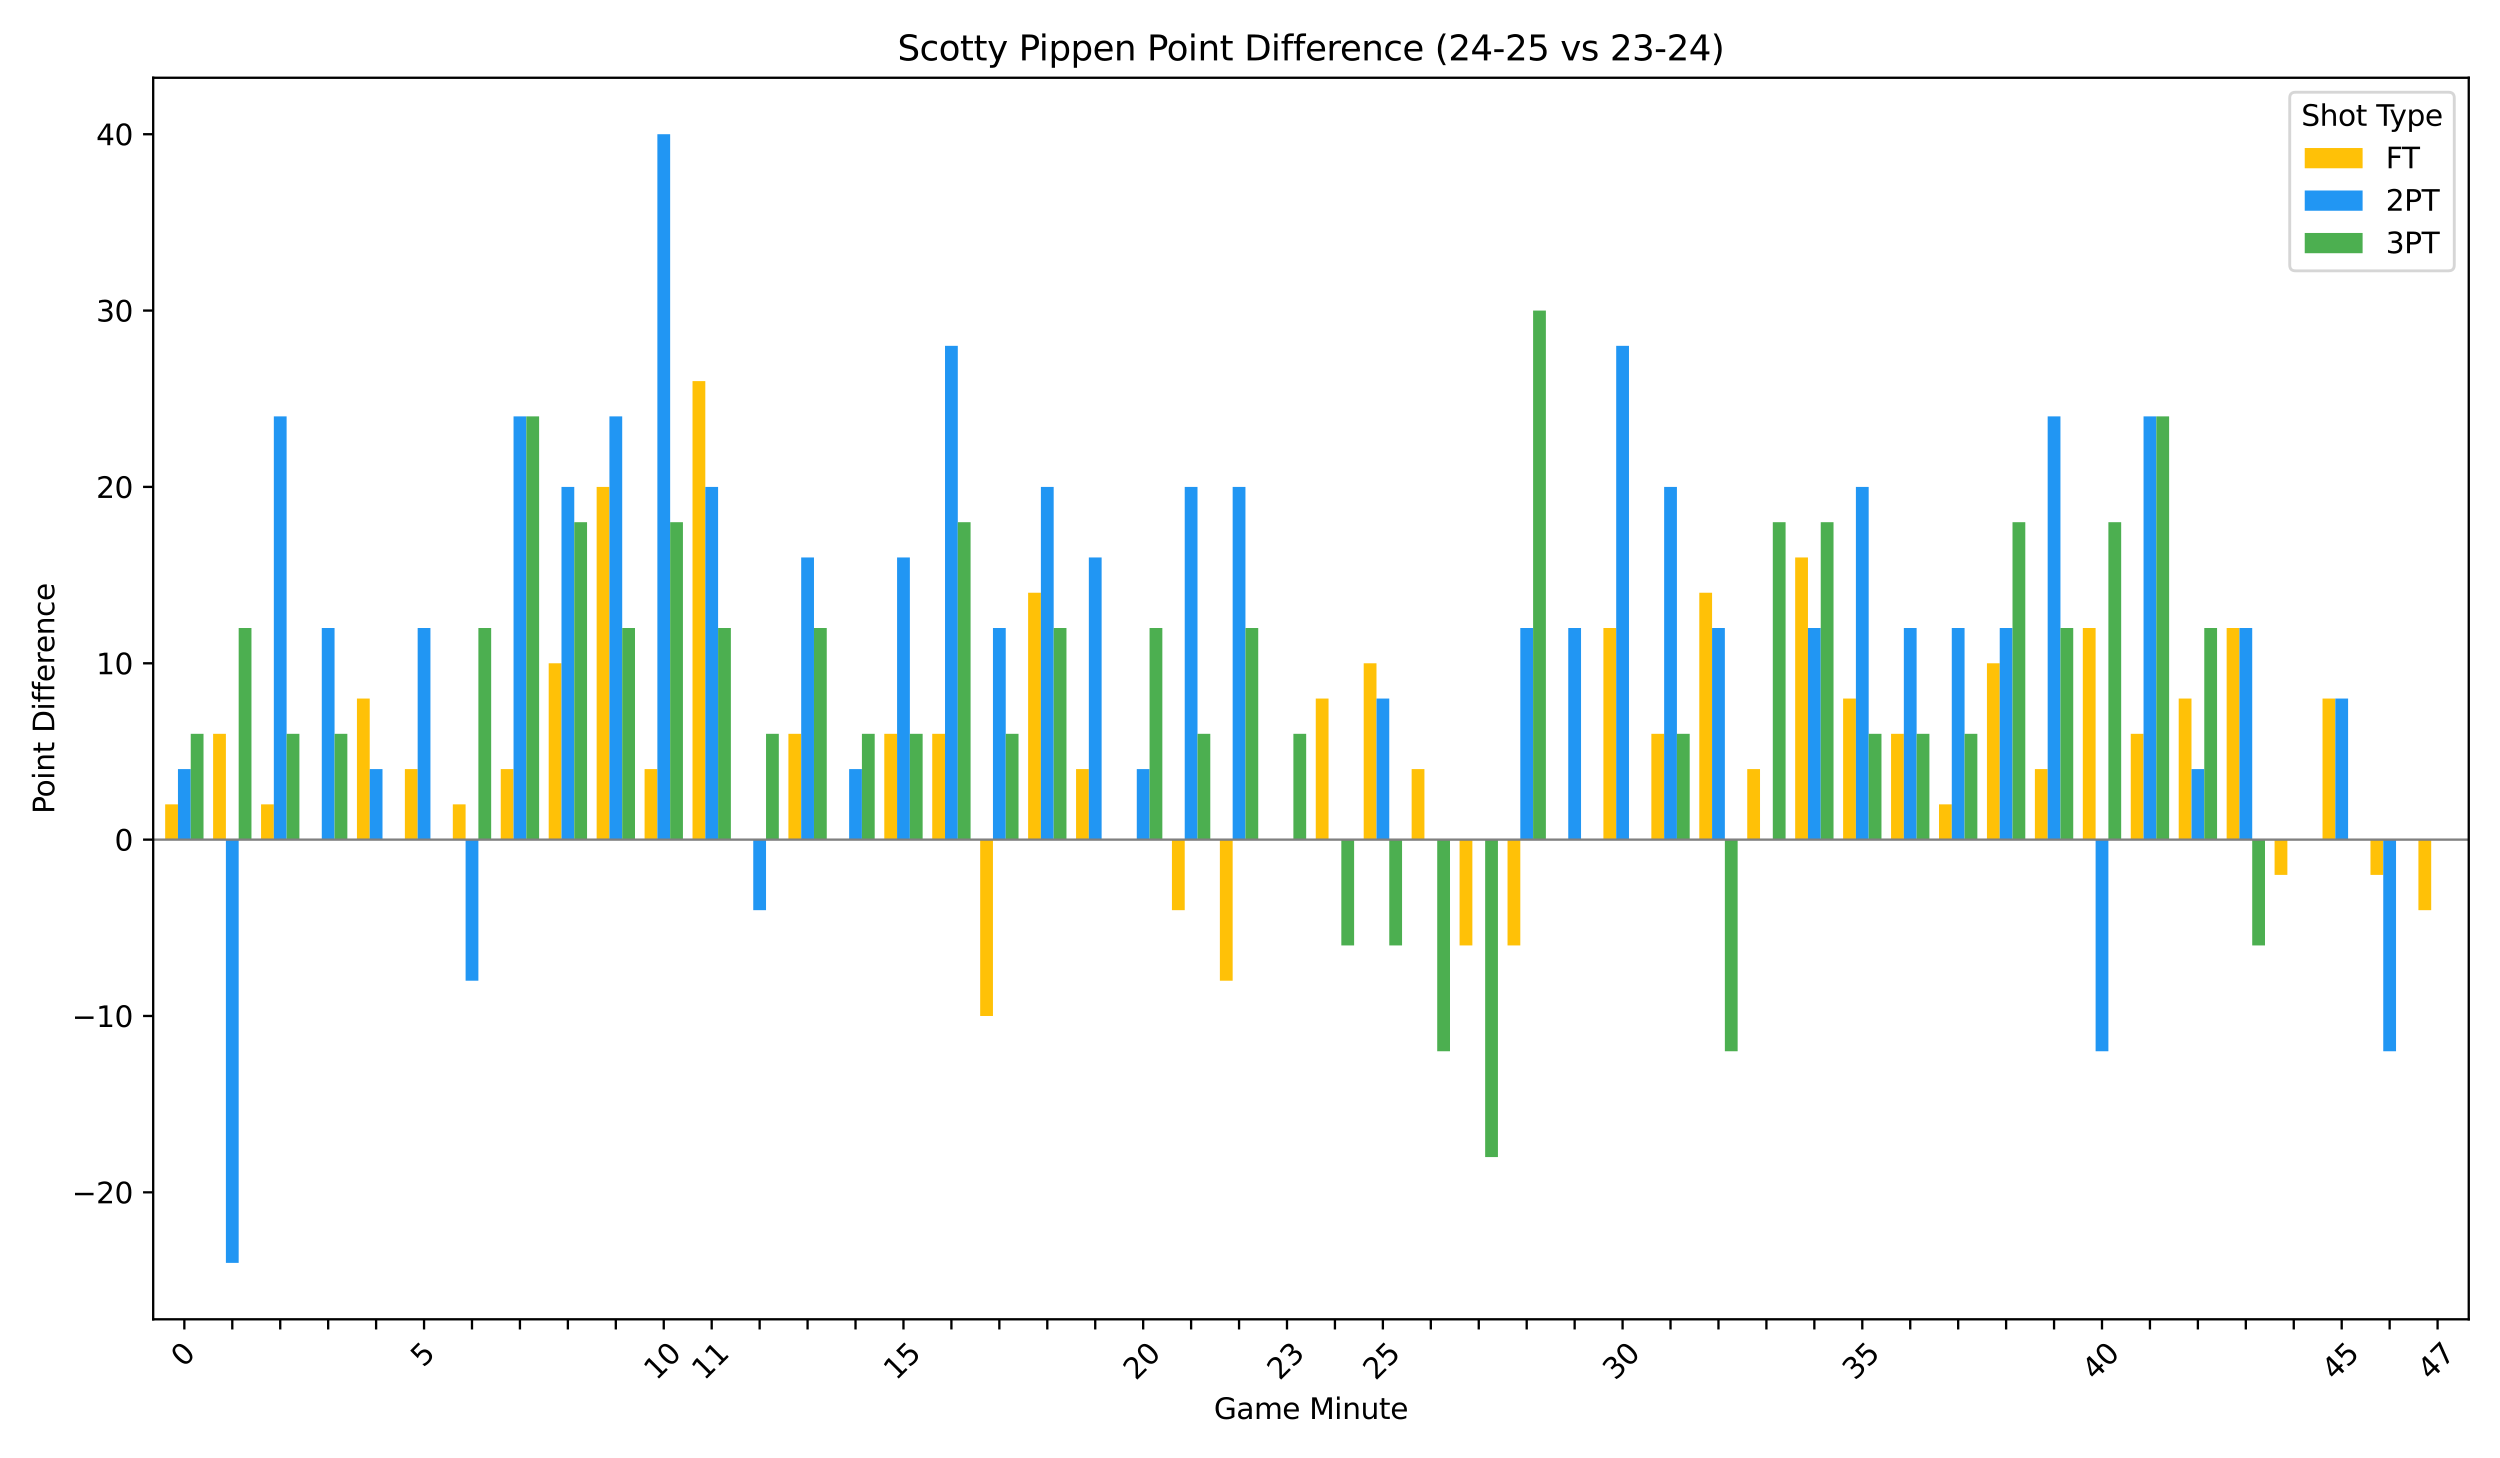 <?xml version="1.0" encoding="utf-8" standalone="no"?>
<!DOCTYPE svg PUBLIC "-//W3C//DTD SVG 1.1//EN"
  "http://www.w3.org/Graphics/SVG/1.1/DTD/svg11.dtd">
<svg xmlns:xlink="http://www.w3.org/1999/xlink" width="864pt" height="504pt" viewBox="0 0 864 504" xmlns="http://www.w3.org/2000/svg" version="1.1">
 <defs>
  <style type="text/css">*{stroke-linejoin: round; stroke-linecap: butt}</style>
 </defs>
 <g id="figure_1">
  <g id="patch_1">
   <path d="M 0 504 
L 864 504 
L 864 0 
L 0 0 
z
" style="fill: #ffffff"/>
  </g>
  <g id="axes_1">
   <g id="patch_2">
    <path d="M 52.94 455.956 
L 853.2 455.956 
L 853.2 26.88 
L 52.94 26.88 
z
" style="fill: #ffffff"/>
   </g>
   <g id="patch_3">
    <path d="M 57.082 290.176 
L 61.5 290.176 
L 61.5 277.987 
L 57.082 277.987 
z
" clip-path="url(#p71696caea5)" style="fill: #ffc107"/>
   </g>
   <g id="patch_4">
    <path d="M 73.651 290.176 
L 78.069 290.176 
L 78.069 253.607 
L 73.651 253.607 
z
" clip-path="url(#p71696caea5)" style="fill: #ffc107"/>
   </g>
   <g id="patch_5">
    <path d="M 90.219 290.176 
L 94.637 290.176 
L 94.637 277.987 
L 90.219 277.987 
z
" clip-path="url(#p71696caea5)" style="fill: #ffc107"/>
   </g>
   <g id="patch_6">
    <path d="M 106.788 290.176 
L 111.206 290.176 
L 111.206 290.176 
L 106.788 290.176 
z
" clip-path="url(#p71696caea5)" style="fill: #ffc107"/>
   </g>
   <g id="patch_7">
    <path d="M 123.356 290.176 
L 127.775 290.176 
L 127.775 241.418 
L 123.356 241.418 
z
" clip-path="url(#p71696caea5)" style="fill: #ffc107"/>
   </g>
   <g id="patch_8">
    <path d="M 139.925 290.176 
L 144.343 290.176 
L 144.343 265.797 
L 139.925 265.797 
z
" clip-path="url(#p71696caea5)" style="fill: #ffc107"/>
   </g>
   <g id="patch_9">
    <path d="M 156.493 290.176 
L 160.912 290.176 
L 160.912 277.987 
L 156.493 277.987 
z
" clip-path="url(#p71696caea5)" style="fill: #ffc107"/>
   </g>
   <g id="patch_10">
    <path d="M 173.062 290.176 
L 177.48 290.176 
L 177.48 265.797 
L 173.062 265.797 
z
" clip-path="url(#p71696caea5)" style="fill: #ffc107"/>
   </g>
   <g id="patch_11">
    <path d="M 189.63 290.176 
L 194.049 290.176 
L 194.049 229.228 
L 189.63 229.228 
z
" clip-path="url(#p71696caea5)" style="fill: #ffc107"/>
   </g>
   <g id="patch_12">
    <path d="M 206.199 290.176 
L 210.617 290.176 
L 210.617 168.28 
L 206.199 168.28 
z
" clip-path="url(#p71696caea5)" style="fill: #ffc107"/>
   </g>
   <g id="patch_13">
    <path d="M 222.767 290.176 
L 227.186 290.176 
L 227.186 265.797 
L 222.767 265.797 
z
" clip-path="url(#p71696caea5)" style="fill: #ffc107"/>
   </g>
   <g id="patch_14">
    <path d="M 239.336 290.176 
L 243.754 290.176 
L 243.754 131.711 
L 239.336 131.711 
z
" clip-path="url(#p71696caea5)" style="fill: #ffc107"/>
   </g>
   <g id="patch_15">
    <path d="M 255.904 290.176 
L 260.323 290.176 
L 260.323 290.176 
L 255.904 290.176 
z
" clip-path="url(#p71696caea5)" style="fill: #ffc107"/>
   </g>
   <g id="patch_16">
    <path d="M 272.473 290.176 
L 276.891 290.176 
L 276.891 253.607 
L 272.473 253.607 
z
" clip-path="url(#p71696caea5)" style="fill: #ffc107"/>
   </g>
   <g id="patch_17">
    <path d="M 289.042 290.176 
L 293.46 290.176 
L 293.46 290.176 
L 289.042 290.176 
z
" clip-path="url(#p71696caea5)" style="fill: #ffc107"/>
   </g>
   <g id="patch_18">
    <path d="M 305.61 290.176 
L 310.028 290.176 
L 310.028 253.607 
L 305.61 253.607 
z
" clip-path="url(#p71696caea5)" style="fill: #ffc107"/>
   </g>
   <g id="patch_19">
    <path d="M 322.179 290.176 
L 326.597 290.176 
L 326.597 253.607 
L 322.179 253.607 
z
" clip-path="url(#p71696caea5)" style="fill: #ffc107"/>
   </g>
   <g id="patch_20">
    <path d="M 338.747 290.176 
L 343.165 290.176 
L 343.165 351.125 
L 338.747 351.125 
z
" clip-path="url(#p71696caea5)" style="fill: #ffc107"/>
   </g>
   <g id="patch_21">
    <path d="M 355.316 290.176 
L 359.734 290.176 
L 359.734 204.849 
L 355.316 204.849 
z
" clip-path="url(#p71696caea5)" style="fill: #ffc107"/>
   </g>
   <g id="patch_22">
    <path d="M 371.884 290.176 
L 376.302 290.176 
L 376.302 265.797 
L 371.884 265.797 
z
" clip-path="url(#p71696caea5)" style="fill: #ffc107"/>
   </g>
   <g id="patch_23">
    <path d="M 388.453 290.176 
L 392.871 290.176 
L 392.871 290.176 
L 388.453 290.176 
z
" clip-path="url(#p71696caea5)" style="fill: #ffc107"/>
   </g>
   <g id="patch_24">
    <path d="M 405.021 290.176 
L 409.44 290.176 
L 409.44 314.556 
L 405.021 314.556 
z
" clip-path="url(#p71696caea5)" style="fill: #ffc107"/>
   </g>
   <g id="patch_25">
    <path d="M 421.59 290.176 
L 426.008 290.176 
L 426.008 338.935 
L 421.59 338.935 
z
" clip-path="url(#p71696caea5)" style="fill: #ffc107"/>
   </g>
   <g id="patch_26">
    <path d="M 438.158 290.176 
L 442.577 290.176 
L 442.577 290.176 
L 438.158 290.176 
z
" clip-path="url(#p71696caea5)" style="fill: #ffc107"/>
   </g>
   <g id="patch_27">
    <path d="M 454.727 290.176 
L 459.145 290.176 
L 459.145 241.418 
L 454.727 241.418 
z
" clip-path="url(#p71696caea5)" style="fill: #ffc107"/>
   </g>
   <g id="patch_28">
    <path d="M 471.295 290.176 
L 475.714 290.176 
L 475.714 229.228 
L 471.295 229.228 
z
" clip-path="url(#p71696caea5)" style="fill: #ffc107"/>
   </g>
   <g id="patch_29">
    <path d="M 487.864 290.176 
L 492.282 290.176 
L 492.282 265.797 
L 487.864 265.797 
z
" clip-path="url(#p71696caea5)" style="fill: #ffc107"/>
   </g>
   <g id="patch_30">
    <path d="M 504.432 290.176 
L 508.851 290.176 
L 508.851 326.745 
L 504.432 326.745 
z
" clip-path="url(#p71696caea5)" style="fill: #ffc107"/>
   </g>
   <g id="patch_31">
    <path d="M 521.001 290.176 
L 525.419 290.176 
L 525.419 326.745 
L 521.001 326.745 
z
" clip-path="url(#p71696caea5)" style="fill: #ffc107"/>
   </g>
   <g id="patch_32">
    <path d="M 537.57 290.176 
L 541.988 290.176 
L 541.988 290.176 
L 537.57 290.176 
z
" clip-path="url(#p71696caea5)" style="fill: #ffc107"/>
   </g>
   <g id="patch_33">
    <path d="M 554.138 290.176 
L 558.556 290.176 
L 558.556 217.038 
L 554.138 217.038 
z
" clip-path="url(#p71696caea5)" style="fill: #ffc107"/>
   </g>
   <g id="patch_34">
    <path d="M 570.707 290.176 
L 575.125 290.176 
L 575.125 253.607 
L 570.707 253.607 
z
" clip-path="url(#p71696caea5)" style="fill: #ffc107"/>
   </g>
   <g id="patch_35">
    <path d="M 587.275 290.176 
L 591.693 290.176 
L 591.693 204.849 
L 587.275 204.849 
z
" clip-path="url(#p71696caea5)" style="fill: #ffc107"/>
   </g>
   <g id="patch_36">
    <path d="M 603.844 290.176 
L 608.262 290.176 
L 608.262 265.797 
L 603.844 265.797 
z
" clip-path="url(#p71696caea5)" style="fill: #ffc107"/>
   </g>
   <g id="patch_37">
    <path d="M 620.412 290.176 
L 624.83 290.176 
L 624.83 192.659 
L 620.412 192.659 
z
" clip-path="url(#p71696caea5)" style="fill: #ffc107"/>
   </g>
   <g id="patch_38">
    <path d="M 636.981 290.176 
L 641.399 290.176 
L 641.399 241.418 
L 636.981 241.418 
z
" clip-path="url(#p71696caea5)" style="fill: #ffc107"/>
   </g>
   <g id="patch_39">
    <path d="M 653.549 290.176 
L 657.967 290.176 
L 657.967 253.607 
L 653.549 253.607 
z
" clip-path="url(#p71696caea5)" style="fill: #ffc107"/>
   </g>
   <g id="patch_40">
    <path d="M 670.118 290.176 
L 674.536 290.176 
L 674.536 277.987 
L 670.118 277.987 
z
" clip-path="url(#p71696caea5)" style="fill: #ffc107"/>
   </g>
   <g id="patch_41">
    <path d="M 686.686 290.176 
L 691.105 290.176 
L 691.105 229.228 
L 686.686 229.228 
z
" clip-path="url(#p71696caea5)" style="fill: #ffc107"/>
   </g>
   <g id="patch_42">
    <path d="M 703.255 290.176 
L 707.673 290.176 
L 707.673 265.797 
L 703.255 265.797 
z
" clip-path="url(#p71696caea5)" style="fill: #ffc107"/>
   </g>
   <g id="patch_43">
    <path d="M 719.823 290.176 
L 724.242 290.176 
L 724.242 217.038 
L 719.823 217.038 
z
" clip-path="url(#p71696caea5)" style="fill: #ffc107"/>
   </g>
   <g id="patch_44">
    <path d="M 736.392 290.176 
L 740.81 290.176 
L 740.81 253.607 
L 736.392 253.607 
z
" clip-path="url(#p71696caea5)" style="fill: #ffc107"/>
   </g>
   <g id="patch_45">
    <path d="M 752.96 290.176 
L 757.379 290.176 
L 757.379 241.418 
L 752.96 241.418 
z
" clip-path="url(#p71696caea5)" style="fill: #ffc107"/>
   </g>
   <g id="patch_46">
    <path d="M 769.529 290.176 
L 773.947 290.176 
L 773.947 217.038 
L 769.529 217.038 
z
" clip-path="url(#p71696caea5)" style="fill: #ffc107"/>
   </g>
   <g id="patch_47">
    <path d="M 786.097 290.176 
L 790.516 290.176 
L 790.516 302.366 
L 786.097 302.366 
z
" clip-path="url(#p71696caea5)" style="fill: #ffc107"/>
   </g>
   <g id="patch_48">
    <path d="M 802.666 290.176 
L 807.084 290.176 
L 807.084 241.418 
L 802.666 241.418 
z
" clip-path="url(#p71696caea5)" style="fill: #ffc107"/>
   </g>
   <g id="patch_49">
    <path d="M 819.235 290.176 
L 823.653 290.176 
L 823.653 302.366 
L 819.235 302.366 
z
" clip-path="url(#p71696caea5)" style="fill: #ffc107"/>
   </g>
   <g id="patch_50">
    <path d="M 835.803 290.176 
L 840.221 290.176 
L 840.221 314.556 
L 835.803 314.556 
z
" clip-path="url(#p71696caea5)" style="fill: #ffc107"/>
   </g>
   <g id="patch_51">
    <path d="M 61.5 290.176 
L 65.919 290.176 
L 65.919 265.797 
L 61.5 265.797 
z
" clip-path="url(#p71696caea5)" style="fill: #2196f3"/>
   </g>
   <g id="patch_52">
    <path d="M 78.069 290.176 
L 82.487 290.176 
L 82.487 436.452 
L 78.069 436.452 
z
" clip-path="url(#p71696caea5)" style="fill: #2196f3"/>
   </g>
   <g id="patch_53">
    <path d="M 94.637 290.176 
L 99.056 290.176 
L 99.056 143.901 
L 94.637 143.901 
z
" clip-path="url(#p71696caea5)" style="fill: #2196f3"/>
   </g>
   <g id="patch_54">
    <path d="M 111.206 290.176 
L 115.624 290.176 
L 115.624 217.038 
L 111.206 217.038 
z
" clip-path="url(#p71696caea5)" style="fill: #2196f3"/>
   </g>
   <g id="patch_55">
    <path d="M 127.775 290.176 
L 132.193 290.176 
L 132.193 265.797 
L 127.775 265.797 
z
" clip-path="url(#p71696caea5)" style="fill: #2196f3"/>
   </g>
   <g id="patch_56">
    <path d="M 144.343 290.176 
L 148.761 290.176 
L 148.761 217.038 
L 144.343 217.038 
z
" clip-path="url(#p71696caea5)" style="fill: #2196f3"/>
   </g>
   <g id="patch_57">
    <path d="M 160.912 290.176 
L 165.33 290.176 
L 165.33 338.935 
L 160.912 338.935 
z
" clip-path="url(#p71696caea5)" style="fill: #2196f3"/>
   </g>
   <g id="patch_58">
    <path d="M 177.48 290.176 
L 181.898 290.176 
L 181.898 143.901 
L 177.48 143.901 
z
" clip-path="url(#p71696caea5)" style="fill: #2196f3"/>
   </g>
   <g id="patch_59">
    <path d="M 194.049 290.176 
L 198.467 290.176 
L 198.467 168.28 
L 194.049 168.28 
z
" clip-path="url(#p71696caea5)" style="fill: #2196f3"/>
   </g>
   <g id="patch_60">
    <path d="M 210.617 290.176 
L 215.035 290.176 
L 215.035 143.901 
L 210.617 143.901 
z
" clip-path="url(#p71696caea5)" style="fill: #2196f3"/>
   </g>
   <g id="patch_61">
    <path d="M 227.186 290.176 
L 231.604 290.176 
L 231.604 46.383 
L 227.186 46.383 
z
" clip-path="url(#p71696caea5)" style="fill: #2196f3"/>
   </g>
   <g id="patch_62">
    <path d="M 243.754 290.176 
L 248.173 290.176 
L 248.173 168.28 
L 243.754 168.28 
z
" clip-path="url(#p71696caea5)" style="fill: #2196f3"/>
   </g>
   <g id="patch_63">
    <path d="M 260.323 290.176 
L 264.741 290.176 
L 264.741 314.556 
L 260.323 314.556 
z
" clip-path="url(#p71696caea5)" style="fill: #2196f3"/>
   </g>
   <g id="patch_64">
    <path d="M 276.891 290.176 
L 281.31 290.176 
L 281.31 192.659 
L 276.891 192.659 
z
" clip-path="url(#p71696caea5)" style="fill: #2196f3"/>
   </g>
   <g id="patch_65">
    <path d="M 293.46 290.176 
L 297.878 290.176 
L 297.878 265.797 
L 293.46 265.797 
z
" clip-path="url(#p71696caea5)" style="fill: #2196f3"/>
   </g>
   <g id="patch_66">
    <path d="M 310.028 290.176 
L 314.447 290.176 
L 314.447 192.659 
L 310.028 192.659 
z
" clip-path="url(#p71696caea5)" style="fill: #2196f3"/>
   </g>
   <g id="patch_67">
    <path d="M 326.597 290.176 
L 331.015 290.176 
L 331.015 119.521 
L 326.597 119.521 
z
" clip-path="url(#p71696caea5)" style="fill: #2196f3"/>
   </g>
   <g id="patch_68">
    <path d="M 343.165 290.176 
L 347.584 290.176 
L 347.584 217.038 
L 343.165 217.038 
z
" clip-path="url(#p71696caea5)" style="fill: #2196f3"/>
   </g>
   <g id="patch_69">
    <path d="M 359.734 290.176 
L 364.152 290.176 
L 364.152 168.28 
L 359.734 168.28 
z
" clip-path="url(#p71696caea5)" style="fill: #2196f3"/>
   </g>
   <g id="patch_70">
    <path d="M 376.302 290.176 
L 380.721 290.176 
L 380.721 192.659 
L 376.302 192.659 
z
" clip-path="url(#p71696caea5)" style="fill: #2196f3"/>
   </g>
   <g id="patch_71">
    <path d="M 392.871 290.176 
L 397.289 290.176 
L 397.289 265.797 
L 392.871 265.797 
z
" clip-path="url(#p71696caea5)" style="fill: #2196f3"/>
   </g>
   <g id="patch_72">
    <path d="M 409.44 290.176 
L 413.858 290.176 
L 413.858 168.28 
L 409.44 168.28 
z
" clip-path="url(#p71696caea5)" style="fill: #2196f3"/>
   </g>
   <g id="patch_73">
    <path d="M 426.008 290.176 
L 430.426 290.176 
L 430.426 168.28 
L 426.008 168.28 
z
" clip-path="url(#p71696caea5)" style="fill: #2196f3"/>
   </g>
   <g id="patch_74">
    <path d="M 442.577 290.176 
L 446.995 290.176 
L 446.995 290.176 
L 442.577 290.176 
z
" clip-path="url(#p71696caea5)" style="fill: #2196f3"/>
   </g>
   <g id="patch_75">
    <path d="M 459.145 290.176 
L 463.563 290.176 
L 463.563 290.176 
L 459.145 290.176 
z
" clip-path="url(#p71696caea5)" style="fill: #2196f3"/>
   </g>
   <g id="patch_76">
    <path d="M 475.714 290.176 
L 480.132 290.176 
L 480.132 241.418 
L 475.714 241.418 
z
" clip-path="url(#p71696caea5)" style="fill: #2196f3"/>
   </g>
   <g id="patch_77">
    <path d="M 492.282 290.176 
L 496.7 290.176 
L 496.7 290.176 
L 492.282 290.176 
z
" clip-path="url(#p71696caea5)" style="fill: #2196f3"/>
   </g>
   <g id="patch_78">
    <path d="M 508.851 290.176 
L 513.269 290.176 
L 513.269 290.176 
L 508.851 290.176 
z
" clip-path="url(#p71696caea5)" style="fill: #2196f3"/>
   </g>
   <g id="patch_79">
    <path d="M 525.419 290.176 
L 529.838 290.176 
L 529.838 217.038 
L 525.419 217.038 
z
" clip-path="url(#p71696caea5)" style="fill: #2196f3"/>
   </g>
   <g id="patch_80">
    <path d="M 541.988 290.176 
L 546.406 290.176 
L 546.406 217.038 
L 541.988 217.038 
z
" clip-path="url(#p71696caea5)" style="fill: #2196f3"/>
   </g>
   <g id="patch_81">
    <path d="M 558.556 290.176 
L 562.975 290.176 
L 562.975 119.521 
L 558.556 119.521 
z
" clip-path="url(#p71696caea5)" style="fill: #2196f3"/>
   </g>
   <g id="patch_82">
    <path d="M 575.125 290.176 
L 579.543 290.176 
L 579.543 168.28 
L 575.125 168.28 
z
" clip-path="url(#p71696caea5)" style="fill: #2196f3"/>
   </g>
   <g id="patch_83">
    <path d="M 591.693 290.176 
L 596.112 290.176 
L 596.112 217.038 
L 591.693 217.038 
z
" clip-path="url(#p71696caea5)" style="fill: #2196f3"/>
   </g>
   <g id="patch_84">
    <path d="M 608.262 290.176 
L 612.68 290.176 
L 612.68 290.176 
L 608.262 290.176 
z
" clip-path="url(#p71696caea5)" style="fill: #2196f3"/>
   </g>
   <g id="patch_85">
    <path d="M 624.83 290.176 
L 629.249 290.176 
L 629.249 217.038 
L 624.83 217.038 
z
" clip-path="url(#p71696caea5)" style="fill: #2196f3"/>
   </g>
   <g id="patch_86">
    <path d="M 641.399 290.176 
L 645.817 290.176 
L 645.817 168.28 
L 641.399 168.28 
z
" clip-path="url(#p71696caea5)" style="fill: #2196f3"/>
   </g>
   <g id="patch_87">
    <path d="M 657.967 290.176 
L 662.386 290.176 
L 662.386 217.038 
L 657.967 217.038 
z
" clip-path="url(#p71696caea5)" style="fill: #2196f3"/>
   </g>
   <g id="patch_88">
    <path d="M 674.536 290.176 
L 678.954 290.176 
L 678.954 217.038 
L 674.536 217.038 
z
" clip-path="url(#p71696caea5)" style="fill: #2196f3"/>
   </g>
   <g id="patch_89">
    <path d="M 691.105 290.176 
L 695.523 290.176 
L 695.523 217.038 
L 691.105 217.038 
z
" clip-path="url(#p71696caea5)" style="fill: #2196f3"/>
   </g>
   <g id="patch_90">
    <path d="M 707.673 290.176 
L 712.091 290.176 
L 712.091 143.901 
L 707.673 143.901 
z
" clip-path="url(#p71696caea5)" style="fill: #2196f3"/>
   </g>
   <g id="patch_91">
    <path d="M 724.242 290.176 
L 728.66 290.176 
L 728.66 363.314 
L 724.242 363.314 
z
" clip-path="url(#p71696caea5)" style="fill: #2196f3"/>
   </g>
   <g id="patch_92">
    <path d="M 740.81 290.176 
L 745.228 290.176 
L 745.228 143.901 
L 740.81 143.901 
z
" clip-path="url(#p71696caea5)" style="fill: #2196f3"/>
   </g>
   <g id="patch_93">
    <path d="M 757.379 290.176 
L 761.797 290.176 
L 761.797 265.797 
L 757.379 265.797 
z
" clip-path="url(#p71696caea5)" style="fill: #2196f3"/>
   </g>
   <g id="patch_94">
    <path d="M 773.947 290.176 
L 778.365 290.176 
L 778.365 217.038 
L 773.947 217.038 
z
" clip-path="url(#p71696caea5)" style="fill: #2196f3"/>
   </g>
   <g id="patch_95">
    <path d="M 790.516 290.176 
L 794.934 290.176 
L 794.934 290.176 
L 790.516 290.176 
z
" clip-path="url(#p71696caea5)" style="fill: #2196f3"/>
   </g>
   <g id="patch_96">
    <path d="M 807.084 290.176 
L 811.503 290.176 
L 811.503 241.418 
L 807.084 241.418 
z
" clip-path="url(#p71696caea5)" style="fill: #2196f3"/>
   </g>
   <g id="patch_97">
    <path d="M 823.653 290.176 
L 828.071 290.176 
L 828.071 363.314 
L 823.653 363.314 
z
" clip-path="url(#p71696caea5)" style="fill: #2196f3"/>
   </g>
   <g id="patch_98">
    <path d="M 840.221 290.176 
L 844.64 290.176 
L 844.64 290.176 
L 840.221 290.176 
z
" clip-path="url(#p71696caea5)" style="fill: #2196f3"/>
   </g>
   <g id="patch_99">
    <path d="M 65.919 290.176 
L 70.337 290.176 
L 70.337 253.607 
L 65.919 253.607 
z
" clip-path="url(#p71696caea5)" style="fill: #4caf50"/>
   </g>
   <g id="patch_100">
    <path d="M 82.487 290.176 
L 86.905 290.176 
L 86.905 217.038 
L 82.487 217.038 
z
" clip-path="url(#p71696caea5)" style="fill: #4caf50"/>
   </g>
   <g id="patch_101">
    <path d="M 99.056 290.176 
L 103.474 290.176 
L 103.474 253.607 
L 99.056 253.607 
z
" clip-path="url(#p71696caea5)" style="fill: #4caf50"/>
   </g>
   <g id="patch_102">
    <path d="M 115.624 290.176 
L 120.043 290.176 
L 120.043 253.607 
L 115.624 253.607 
z
" clip-path="url(#p71696caea5)" style="fill: #4caf50"/>
   </g>
   <g id="patch_103">
    <path d="M 132.193 290.176 
L 136.611 290.176 
L 136.611 290.176 
L 132.193 290.176 
z
" clip-path="url(#p71696caea5)" style="fill: #4caf50"/>
   </g>
   <g id="patch_104">
    <path d="M 148.761 290.176 
L 153.18 290.176 
L 153.18 290.176 
L 148.761 290.176 
z
" clip-path="url(#p71696caea5)" style="fill: #4caf50"/>
   </g>
   <g id="patch_105">
    <path d="M 165.33 290.176 
L 169.748 290.176 
L 169.748 217.038 
L 165.33 217.038 
z
" clip-path="url(#p71696caea5)" style="fill: #4caf50"/>
   </g>
   <g id="patch_106">
    <path d="M 181.898 290.176 
L 186.317 290.176 
L 186.317 143.901 
L 181.898 143.901 
z
" clip-path="url(#p71696caea5)" style="fill: #4caf50"/>
   </g>
   <g id="patch_107">
    <path d="M 198.467 290.176 
L 202.885 290.176 
L 202.885 180.47 
L 198.467 180.47 
z
" clip-path="url(#p71696caea5)" style="fill: #4caf50"/>
   </g>
   <g id="patch_108">
    <path d="M 215.035 290.176 
L 219.454 290.176 
L 219.454 217.038 
L 215.035 217.038 
z
" clip-path="url(#p71696caea5)" style="fill: #4caf50"/>
   </g>
   <g id="patch_109">
    <path d="M 231.604 290.176 
L 236.022 290.176 
L 236.022 180.47 
L 231.604 180.47 
z
" clip-path="url(#p71696caea5)" style="fill: #4caf50"/>
   </g>
   <g id="patch_110">
    <path d="M 248.173 290.176 
L 252.591 290.176 
L 252.591 217.038 
L 248.173 217.038 
z
" clip-path="url(#p71696caea5)" style="fill: #4caf50"/>
   </g>
   <g id="patch_111">
    <path d="M 264.741 290.176 
L 269.159 290.176 
L 269.159 253.607 
L 264.741 253.607 
z
" clip-path="url(#p71696caea5)" style="fill: #4caf50"/>
   </g>
   <g id="patch_112">
    <path d="M 281.31 290.176 
L 285.728 290.176 
L 285.728 217.038 
L 281.31 217.038 
z
" clip-path="url(#p71696caea5)" style="fill: #4caf50"/>
   </g>
   <g id="patch_113">
    <path d="M 297.878 290.176 
L 302.296 290.176 
L 302.296 253.607 
L 297.878 253.607 
z
" clip-path="url(#p71696caea5)" style="fill: #4caf50"/>
   </g>
   <g id="patch_114">
    <path d="M 314.447 290.176 
L 318.865 290.176 
L 318.865 253.607 
L 314.447 253.607 
z
" clip-path="url(#p71696caea5)" style="fill: #4caf50"/>
   </g>
   <g id="patch_115">
    <path d="M 331.015 290.176 
L 335.433 290.176 
L 335.433 180.47 
L 331.015 180.47 
z
" clip-path="url(#p71696caea5)" style="fill: #4caf50"/>
   </g>
   <g id="patch_116">
    <path d="M 347.584 290.176 
L 352.002 290.176 
L 352.002 253.607 
L 347.584 253.607 
z
" clip-path="url(#p71696caea5)" style="fill: #4caf50"/>
   </g>
   <g id="patch_117">
    <path d="M 364.152 290.176 
L 368.57 290.176 
L 368.57 217.038 
L 364.152 217.038 
z
" clip-path="url(#p71696caea5)" style="fill: #4caf50"/>
   </g>
   <g id="patch_118">
    <path d="M 380.721 290.176 
L 385.139 290.176 
L 385.139 290.176 
L 380.721 290.176 
z
" clip-path="url(#p71696caea5)" style="fill: #4caf50"/>
   </g>
   <g id="patch_119">
    <path d="M 397.289 290.176 
L 401.708 290.176 
L 401.708 217.038 
L 397.289 217.038 
z
" clip-path="url(#p71696caea5)" style="fill: #4caf50"/>
   </g>
   <g id="patch_120">
    <path d="M 413.858 290.176 
L 418.276 290.176 
L 418.276 253.607 
L 413.858 253.607 
z
" clip-path="url(#p71696caea5)" style="fill: #4caf50"/>
   </g>
   <g id="patch_121">
    <path d="M 430.426 290.176 
L 434.845 290.176 
L 434.845 217.038 
L 430.426 217.038 
z
" clip-path="url(#p71696caea5)" style="fill: #4caf50"/>
   </g>
   <g id="patch_122">
    <path d="M 446.995 290.176 
L 451.413 290.176 
L 451.413 253.607 
L 446.995 253.607 
z
" clip-path="url(#p71696caea5)" style="fill: #4caf50"/>
   </g>
   <g id="patch_123">
    <path d="M 463.563 290.176 
L 467.982 290.176 
L 467.982 326.745 
L 463.563 326.745 
z
" clip-path="url(#p71696caea5)" style="fill: #4caf50"/>
   </g>
   <g id="patch_124">
    <path d="M 480.132 290.176 
L 484.55 290.176 
L 484.55 326.745 
L 480.132 326.745 
z
" clip-path="url(#p71696caea5)" style="fill: #4caf50"/>
   </g>
   <g id="patch_125">
    <path d="M 496.7 290.176 
L 501.119 290.176 
L 501.119 363.314 
L 496.7 363.314 
z
" clip-path="url(#p71696caea5)" style="fill: #4caf50"/>
   </g>
   <g id="patch_126">
    <path d="M 513.269 290.176 
L 517.687 290.176 
L 517.687 399.883 
L 513.269 399.883 
z
" clip-path="url(#p71696caea5)" style="fill: #4caf50"/>
   </g>
   <g id="patch_127">
    <path d="M 529.838 290.176 
L 534.256 290.176 
L 534.256 107.332 
L 529.838 107.332 
z
" clip-path="url(#p71696caea5)" style="fill: #4caf50"/>
   </g>
   <g id="patch_128">
    <path d="M 546.406 290.176 
L 550.824 290.176 
L 550.824 290.176 
L 546.406 290.176 
z
" clip-path="url(#p71696caea5)" style="fill: #4caf50"/>
   </g>
   <g id="patch_129">
    <path d="M 562.975 290.176 
L 567.393 290.176 
L 567.393 290.176 
L 562.975 290.176 
z
" clip-path="url(#p71696caea5)" style="fill: #4caf50"/>
   </g>
   <g id="patch_130">
    <path d="M 579.543 290.176 
L 583.961 290.176 
L 583.961 253.607 
L 579.543 253.607 
z
" clip-path="url(#p71696caea5)" style="fill: #4caf50"/>
   </g>
   <g id="patch_131">
    <path d="M 596.112 290.176 
L 600.53 290.176 
L 600.53 363.314 
L 596.112 363.314 
z
" clip-path="url(#p71696caea5)" style="fill: #4caf50"/>
   </g>
   <g id="patch_132">
    <path d="M 612.68 290.176 
L 617.098 290.176 
L 617.098 180.47 
L 612.68 180.47 
z
" clip-path="url(#p71696caea5)" style="fill: #4caf50"/>
   </g>
   <g id="patch_133">
    <path d="M 629.249 290.176 
L 633.667 290.176 
L 633.667 180.47 
L 629.249 180.47 
z
" clip-path="url(#p71696caea5)" style="fill: #4caf50"/>
   </g>
   <g id="patch_134">
    <path d="M 645.817 290.176 
L 650.236 290.176 
L 650.236 253.607 
L 645.817 253.607 
z
" clip-path="url(#p71696caea5)" style="fill: #4caf50"/>
   </g>
   <g id="patch_135">
    <path d="M 662.386 290.176 
L 666.804 290.176 
L 666.804 253.607 
L 662.386 253.607 
z
" clip-path="url(#p71696caea5)" style="fill: #4caf50"/>
   </g>
   <g id="patch_136">
    <path d="M 678.954 290.176 
L 683.373 290.176 
L 683.373 253.607 
L 678.954 253.607 
z
" clip-path="url(#p71696caea5)" style="fill: #4caf50"/>
   </g>
   <g id="patch_137">
    <path d="M 695.523 290.176 
L 699.941 290.176 
L 699.941 180.47 
L 695.523 180.47 
z
" clip-path="url(#p71696caea5)" style="fill: #4caf50"/>
   </g>
   <g id="patch_138">
    <path d="M 712.091 290.176 
L 716.51 290.176 
L 716.51 217.038 
L 712.091 217.038 
z
" clip-path="url(#p71696caea5)" style="fill: #4caf50"/>
   </g>
   <g id="patch_139">
    <path d="M 728.66 290.176 
L 733.078 290.176 
L 733.078 180.47 
L 728.66 180.47 
z
" clip-path="url(#p71696caea5)" style="fill: #4caf50"/>
   </g>
   <g id="patch_140">
    <path d="M 745.228 290.176 
L 749.647 290.176 
L 749.647 143.901 
L 745.228 143.901 
z
" clip-path="url(#p71696caea5)" style="fill: #4caf50"/>
   </g>
   <g id="patch_141">
    <path d="M 761.797 290.176 
L 766.215 290.176 
L 766.215 217.038 
L 761.797 217.038 
z
" clip-path="url(#p71696caea5)" style="fill: #4caf50"/>
   </g>
   <g id="patch_142">
    <path d="M 778.365 290.176 
L 782.784 290.176 
L 782.784 326.745 
L 778.365 326.745 
z
" clip-path="url(#p71696caea5)" style="fill: #4caf50"/>
   </g>
   <g id="patch_143">
    <path d="M 794.934 290.176 
L 799.352 290.176 
L 799.352 290.176 
L 794.934 290.176 
z
" clip-path="url(#p71696caea5)" style="fill: #4caf50"/>
   </g>
   <g id="patch_144">
    <path d="M 811.503 290.176 
L 815.921 290.176 
L 815.921 290.176 
L 811.503 290.176 
z
" clip-path="url(#p71696caea5)" style="fill: #4caf50"/>
   </g>
   <g id="patch_145">
    <path d="M 828.071 290.176 
L 832.489 290.176 
L 832.489 290.176 
L 828.071 290.176 
z
" clip-path="url(#p71696caea5)" style="fill: #4caf50"/>
   </g>
   <g id="patch_146">
    <path d="M 844.64 290.176 
L 849.058 290.176 
L 849.058 290.176 
L 844.64 290.176 
z
" clip-path="url(#p71696caea5)" style="fill: #4caf50"/>
   </g>
   <g id="matplotlib.axis_1">
    <g id="xtick_1">
     <g id="line2d_1">
      <defs>
       <path id="m8c147ae946" d="M 0 0 
L 0 3.5 
" style="stroke: #000000; stroke-width: 0.8"/>
      </defs>
      <g>
       <use xlink:href="#m8c147ae946" x="63.71" y="455.956" style="stroke: #000000; stroke-width: 0.8"/>
      </g>
     </g>
     <g id="text_1">
      <!-- 0 -->
      <g transform="translate(63.411 472.827) rotate(-45) scale(0.1 -0.1)">
       <defs>
        <path id="DejaVuSans-30" d="M 2034 4250 
Q 1547 4250 1301 3770 
Q 1056 3291 1056 2328 
Q 1056 1369 1301 889 
Q 1547 409 2034 409 
Q 2525 409 2770 889 
Q 3016 1369 3016 2328 
Q 3016 3291 2770 3770 
Q 2525 4250 2034 4250 
z
M 2034 4750 
Q 2819 4750 3233 4129 
Q 3647 3509 3647 2328 
Q 3647 1150 3233 529 
Q 2819 -91 2034 -91 
Q 1250 -91 836 529 
Q 422 1150 422 2328 
Q 422 3509 836 4129 
Q 1250 4750 2034 4750 
z
" transform="scale(0.016)"/>
       </defs>
       <use xlink:href="#DejaVuSans-30"/>
      </g>
     </g>
    </g>
    <g id="xtick_2">
     <g id="line2d_2">
      <g>
       <use xlink:href="#m8c147ae946" x="80.278" y="455.956" style="stroke: #000000; stroke-width: 0.8"/>
      </g>
     </g>
    </g>
    <g id="xtick_3">
     <g id="line2d_3">
      <g>
       <use xlink:href="#m8c147ae946" x="96.847" y="455.956" style="stroke: #000000; stroke-width: 0.8"/>
      </g>
     </g>
    </g>
    <g id="xtick_4">
     <g id="line2d_4">
      <g>
       <use xlink:href="#m8c147ae946" x="113.415" y="455.956" style="stroke: #000000; stroke-width: 0.8"/>
      </g>
     </g>
    </g>
    <g id="xtick_5">
     <g id="line2d_5">
      <g>
       <use xlink:href="#m8c147ae946" x="129.984" y="455.956" style="stroke: #000000; stroke-width: 0.8"/>
      </g>
     </g>
    </g>
    <g id="xtick_6">
     <g id="line2d_6">
      <g>
       <use xlink:href="#m8c147ae946" x="146.552" y="455.956" style="stroke: #000000; stroke-width: 0.8"/>
      </g>
     </g>
     <g id="text_2">
      <!-- 5 -->
      <g transform="translate(146.254 472.827) rotate(-45) scale(0.1 -0.1)">
       <defs>
        <path id="DejaVuSans-35" d="M 691 4666 
L 3169 4666 
L 3169 4134 
L 1269 4134 
L 1269 2991 
Q 1406 3038 1543 3061 
Q 1681 3084 1819 3084 
Q 2600 3084 3056 2656 
Q 3513 2228 3513 1497 
Q 3513 744 3044 326 
Q 2575 -91 1722 -91 
Q 1428 -91 1123 -41 
Q 819 9 494 109 
L 494 744 
Q 775 591 1075 516 
Q 1375 441 1709 441 
Q 2250 441 2565 725 
Q 2881 1009 2881 1497 
Q 2881 1984 2565 2268 
Q 2250 2553 1709 2553 
Q 1456 2553 1204 2497 
Q 953 2441 691 2322 
L 691 4666 
z
" transform="scale(0.016)"/>
       </defs>
       <use xlink:href="#DejaVuSans-35"/>
      </g>
     </g>
    </g>
    <g id="xtick_7">
     <g id="line2d_7">
      <g>
       <use xlink:href="#m8c147ae946" x="163.121" y="455.956" style="stroke: #000000; stroke-width: 0.8"/>
      </g>
     </g>
    </g>
    <g id="xtick_8">
     <g id="line2d_8">
      <g>
       <use xlink:href="#m8c147ae946" x="179.689" y="455.956" style="stroke: #000000; stroke-width: 0.8"/>
      </g>
     </g>
    </g>
    <g id="xtick_9">
     <g id="line2d_9">
      <g>
       <use xlink:href="#m8c147ae946" x="196.258" y="455.956" style="stroke: #000000; stroke-width: 0.8"/>
      </g>
     </g>
    </g>
    <g id="xtick_10">
     <g id="line2d_10">
      <g>
       <use xlink:href="#m8c147ae946" x="212.826" y="455.956" style="stroke: #000000; stroke-width: 0.8"/>
      </g>
     </g>
    </g>
    <g id="xtick_11">
     <g id="line2d_11">
      <g>
       <use xlink:href="#m8c147ae946" x="229.395" y="455.956" style="stroke: #000000; stroke-width: 0.8"/>
      </g>
     </g>
     <g id="text_3">
      <!-- 10 -->
      <g transform="translate(226.847 477.326) rotate(-45) scale(0.1 -0.1)">
       <defs>
        <path id="DejaVuSans-31" d="M 794 531 
L 1825 531 
L 1825 4091 
L 703 3866 
L 703 4441 
L 1819 4666 
L 2450 4666 
L 2450 531 
L 3481 531 
L 3481 0 
L 794 0 
L 794 531 
z
" transform="scale(0.016)"/>
       </defs>
       <use xlink:href="#DejaVuSans-31"/>
       <use xlink:href="#DejaVuSans-30" transform="translate(63.623 0)"/>
      </g>
     </g>
    </g>
    <g id="xtick_12">
     <g id="line2d_12">
      <g>
       <use xlink:href="#m8c147ae946" x="245.963" y="455.956" style="stroke: #000000; stroke-width: 0.8"/>
      </g>
     </g>
     <g id="text_4">
      <!-- 11 -->
      <g transform="translate(243.416 477.326) rotate(-45) scale(0.1 -0.1)">
       <use xlink:href="#DejaVuSans-31"/>
       <use xlink:href="#DejaVuSans-31" transform="translate(63.623 0)"/>
      </g>
     </g>
    </g>
    <g id="xtick_13">
     <g id="line2d_13">
      <g>
       <use xlink:href="#m8c147ae946" x="262.532" y="455.956" style="stroke: #000000; stroke-width: 0.8"/>
      </g>
     </g>
    </g>
    <g id="xtick_14">
     <g id="line2d_14">
      <g>
       <use xlink:href="#m8c147ae946" x="279.1" y="455.956" style="stroke: #000000; stroke-width: 0.8"/>
      </g>
     </g>
    </g>
    <g id="xtick_15">
     <g id="line2d_15">
      <g>
       <use xlink:href="#m8c147ae946" x="295.669" y="455.956" style="stroke: #000000; stroke-width: 0.8"/>
      </g>
     </g>
    </g>
    <g id="xtick_16">
     <g id="line2d_16">
      <g>
       <use xlink:href="#m8c147ae946" x="312.237" y="455.956" style="stroke: #000000; stroke-width: 0.8"/>
      </g>
     </g>
     <g id="text_5">
      <!-- 15 -->
      <g transform="translate(309.69 477.326) rotate(-45) scale(0.1 -0.1)">
       <use xlink:href="#DejaVuSans-31"/>
       <use xlink:href="#DejaVuSans-35" transform="translate(63.623 0)"/>
      </g>
     </g>
    </g>
    <g id="xtick_17">
     <g id="line2d_17">
      <g>
       <use xlink:href="#m8c147ae946" x="328.806" y="455.956" style="stroke: #000000; stroke-width: 0.8"/>
      </g>
     </g>
    </g>
    <g id="xtick_18">
     <g id="line2d_18">
      <g>
       <use xlink:href="#m8c147ae946" x="345.375" y="455.956" style="stroke: #000000; stroke-width: 0.8"/>
      </g>
     </g>
    </g>
    <g id="xtick_19">
     <g id="line2d_19">
      <g>
       <use xlink:href="#m8c147ae946" x="361.943" y="455.956" style="stroke: #000000; stroke-width: 0.8"/>
      </g>
     </g>
    </g>
    <g id="xtick_20">
     <g id="line2d_20">
      <g>
       <use xlink:href="#m8c147ae946" x="378.512" y="455.956" style="stroke: #000000; stroke-width: 0.8"/>
      </g>
     </g>
    </g>
    <g id="xtick_21">
     <g id="line2d_21">
      <g>
       <use xlink:href="#m8c147ae946" x="395.08" y="455.956" style="stroke: #000000; stroke-width: 0.8"/>
      </g>
     </g>
     <g id="text_6">
      <!-- 20 -->
      <g transform="translate(392.532 477.326) rotate(-45) scale(0.1 -0.1)">
       <defs>
        <path id="DejaVuSans-32" d="M 1228 531 
L 3431 531 
L 3431 0 
L 469 0 
L 469 531 
Q 828 903 1448 1529 
Q 2069 2156 2228 2338 
Q 2531 2678 2651 2914 
Q 2772 3150 2772 3378 
Q 2772 3750 2511 3984 
Q 2250 4219 1831 4219 
Q 1534 4219 1204 4116 
Q 875 4013 500 3803 
L 500 4441 
Q 881 4594 1212 4672 
Q 1544 4750 1819 4750 
Q 2544 4750 2975 4387 
Q 3406 4025 3406 3419 
Q 3406 3131 3298 2873 
Q 3191 2616 2906 2266 
Q 2828 2175 2409 1742 
Q 1991 1309 1228 531 
z
" transform="scale(0.016)"/>
       </defs>
       <use xlink:href="#DejaVuSans-32"/>
       <use xlink:href="#DejaVuSans-30" transform="translate(63.623 0)"/>
      </g>
     </g>
    </g>
    <g id="xtick_22">
     <g id="line2d_22">
      <g>
       <use xlink:href="#m8c147ae946" x="411.649" y="455.956" style="stroke: #000000; stroke-width: 0.8"/>
      </g>
     </g>
    </g>
    <g id="xtick_23">
     <g id="line2d_23">
      <g>
       <use xlink:href="#m8c147ae946" x="428.217" y="455.956" style="stroke: #000000; stroke-width: 0.8"/>
      </g>
     </g>
    </g>
    <g id="xtick_24">
     <g id="line2d_24">
      <g>
       <use xlink:href="#m8c147ae946" x="444.786" y="455.956" style="stroke: #000000; stroke-width: 0.8"/>
      </g>
     </g>
     <g id="text_7">
      <!-- 23 -->
      <g transform="translate(442.238 477.326) rotate(-45) scale(0.1 -0.1)">
       <defs>
        <path id="DejaVuSans-33" d="M 2597 2516 
Q 3050 2419 3304 2112 
Q 3559 1806 3559 1356 
Q 3559 666 3084 287 
Q 2609 -91 1734 -91 
Q 1441 -91 1130 -33 
Q 819 25 488 141 
L 488 750 
Q 750 597 1062 519 
Q 1375 441 1716 441 
Q 2309 441 2620 675 
Q 2931 909 2931 1356 
Q 2931 1769 2642 2001 
Q 2353 2234 1838 2234 
L 1294 2234 
L 1294 2753 
L 1863 2753 
Q 2328 2753 2575 2939 
Q 2822 3125 2822 3475 
Q 2822 3834 2567 4026 
Q 2313 4219 1838 4219 
Q 1578 4219 1281 4162 
Q 984 4106 628 3988 
L 628 4550 
Q 988 4650 1302 4700 
Q 1616 4750 1894 4750 
Q 2613 4750 3031 4423 
Q 3450 4097 3450 3541 
Q 3450 3153 3228 2886 
Q 3006 2619 2597 2516 
z
" transform="scale(0.016)"/>
       </defs>
       <use xlink:href="#DejaVuSans-32"/>
       <use xlink:href="#DejaVuSans-33" transform="translate(63.623 0)"/>
      </g>
     </g>
    </g>
    <g id="xtick_25">
     <g id="line2d_25">
      <g>
       <use xlink:href="#m8c147ae946" x="461.354" y="455.956" style="stroke: #000000; stroke-width: 0.8"/>
      </g>
     </g>
    </g>
    <g id="xtick_26">
     <g id="line2d_26">
      <g>
       <use xlink:href="#m8c147ae946" x="477.923" y="455.956" style="stroke: #000000; stroke-width: 0.8"/>
      </g>
     </g>
     <g id="text_8">
      <!-- 25 -->
      <g transform="translate(475.375 477.326) rotate(-45) scale(0.1 -0.1)">
       <use xlink:href="#DejaVuSans-32"/>
       <use xlink:href="#DejaVuSans-35" transform="translate(63.623 0)"/>
      </g>
     </g>
    </g>
    <g id="xtick_27">
     <g id="line2d_27">
      <g>
       <use xlink:href="#m8c147ae946" x="494.491" y="455.956" style="stroke: #000000; stroke-width: 0.8"/>
      </g>
     </g>
    </g>
    <g id="xtick_28">
     <g id="line2d_28">
      <g>
       <use xlink:href="#m8c147ae946" x="511.06" y="455.956" style="stroke: #000000; stroke-width: 0.8"/>
      </g>
     </g>
    </g>
    <g id="xtick_29">
     <g id="line2d_29">
      <g>
       <use xlink:href="#m8c147ae946" x="527.628" y="455.956" style="stroke: #000000; stroke-width: 0.8"/>
      </g>
     </g>
    </g>
    <g id="xtick_30">
     <g id="line2d_30">
      <g>
       <use xlink:href="#m8c147ae946" x="544.197" y="455.956" style="stroke: #000000; stroke-width: 0.8"/>
      </g>
     </g>
    </g>
    <g id="xtick_31">
     <g id="line2d_31">
      <g>
       <use xlink:href="#m8c147ae946" x="560.765" y="455.956" style="stroke: #000000; stroke-width: 0.8"/>
      </g>
     </g>
     <g id="text_9">
      <!-- 30 -->
      <g transform="translate(558.218 477.326) rotate(-45) scale(0.1 -0.1)">
       <use xlink:href="#DejaVuSans-33"/>
       <use xlink:href="#DejaVuSans-30" transform="translate(63.623 0)"/>
      </g>
     </g>
    </g>
    <g id="xtick_32">
     <g id="line2d_32">
      <g>
       <use xlink:href="#m8c147ae946" x="577.334" y="455.956" style="stroke: #000000; stroke-width: 0.8"/>
      </g>
     </g>
    </g>
    <g id="xtick_33">
     <g id="line2d_33">
      <g>
       <use xlink:href="#m8c147ae946" x="593.903" y="455.956" style="stroke: #000000; stroke-width: 0.8"/>
      </g>
     </g>
    </g>
    <g id="xtick_34">
     <g id="line2d_34">
      <g>
       <use xlink:href="#m8c147ae946" x="610.471" y="455.956" style="stroke: #000000; stroke-width: 0.8"/>
      </g>
     </g>
    </g>
    <g id="xtick_35">
     <g id="line2d_35">
      <g>
       <use xlink:href="#m8c147ae946" x="627.04" y="455.956" style="stroke: #000000; stroke-width: 0.8"/>
      </g>
     </g>
    </g>
    <g id="xtick_36">
     <g id="line2d_36">
      <g>
       <use xlink:href="#m8c147ae946" x="643.608" y="455.956" style="stroke: #000000; stroke-width: 0.8"/>
      </g>
     </g>
     <g id="text_10">
      <!-- 35 -->
      <g transform="translate(641.06 477.326) rotate(-45) scale(0.1 -0.1)">
       <use xlink:href="#DejaVuSans-33"/>
       <use xlink:href="#DejaVuSans-35" transform="translate(63.623 0)"/>
      </g>
     </g>
    </g>
    <g id="xtick_37">
     <g id="line2d_37">
      <g>
       <use xlink:href="#m8c147ae946" x="660.177" y="455.956" style="stroke: #000000; stroke-width: 0.8"/>
      </g>
     </g>
    </g>
    <g id="xtick_38">
     <g id="line2d_38">
      <g>
       <use xlink:href="#m8c147ae946" x="676.745" y="455.956" style="stroke: #000000; stroke-width: 0.8"/>
      </g>
     </g>
    </g>
    <g id="xtick_39">
     <g id="line2d_39">
      <g>
       <use xlink:href="#m8c147ae946" x="693.314" y="455.956" style="stroke: #000000; stroke-width: 0.8"/>
      </g>
     </g>
    </g>
    <g id="xtick_40">
     <g id="line2d_40">
      <g>
       <use xlink:href="#m8c147ae946" x="709.882" y="455.956" style="stroke: #000000; stroke-width: 0.8"/>
      </g>
     </g>
    </g>
    <g id="xtick_41">
     <g id="line2d_41">
      <g>
       <use xlink:href="#m8c147ae946" x="726.451" y="455.956" style="stroke: #000000; stroke-width: 0.8"/>
      </g>
     </g>
     <g id="text_11">
      <!-- 40 -->
      <g transform="translate(723.903 477.326) rotate(-45) scale(0.1 -0.1)">
       <defs>
        <path id="DejaVuSans-34" d="M 2419 4116 
L 825 1625 
L 2419 1625 
L 2419 4116 
z
M 2253 4666 
L 3047 4666 
L 3047 1625 
L 3713 1625 
L 3713 1100 
L 3047 1100 
L 3047 0 
L 2419 0 
L 2419 1100 
L 313 1100 
L 313 1709 
L 2253 4666 
z
" transform="scale(0.016)"/>
       </defs>
       <use xlink:href="#DejaVuSans-34"/>
       <use xlink:href="#DejaVuSans-30" transform="translate(63.623 0)"/>
      </g>
     </g>
    </g>
    <g id="xtick_42">
     <g id="line2d_42">
      <g>
       <use xlink:href="#m8c147ae946" x="743.019" y="455.956" style="stroke: #000000; stroke-width: 0.8"/>
      </g>
     </g>
    </g>
    <g id="xtick_43">
     <g id="line2d_43">
      <g>
       <use xlink:href="#m8c147ae946" x="759.588" y="455.956" style="stroke: #000000; stroke-width: 0.8"/>
      </g>
     </g>
    </g>
    <g id="xtick_44">
     <g id="line2d_44">
      <g>
       <use xlink:href="#m8c147ae946" x="776.156" y="455.956" style="stroke: #000000; stroke-width: 0.8"/>
      </g>
     </g>
    </g>
    <g id="xtick_45">
     <g id="line2d_45">
      <g>
       <use xlink:href="#m8c147ae946" x="792.725" y="455.956" style="stroke: #000000; stroke-width: 0.8"/>
      </g>
     </g>
    </g>
    <g id="xtick_46">
     <g id="line2d_46">
      <g>
       <use xlink:href="#m8c147ae946" x="809.293" y="455.956" style="stroke: #000000; stroke-width: 0.8"/>
      </g>
     </g>
     <g id="text_12">
      <!-- 45 -->
      <g transform="translate(806.746 477.326) rotate(-45) scale(0.1 -0.1)">
       <use xlink:href="#DejaVuSans-34"/>
       <use xlink:href="#DejaVuSans-35" transform="translate(63.623 0)"/>
      </g>
     </g>
    </g>
    <g id="xtick_47">
     <g id="line2d_47">
      <g>
       <use xlink:href="#m8c147ae946" x="825.862" y="455.956" style="stroke: #000000; stroke-width: 0.8"/>
      </g>
     </g>
    </g>
    <g id="xtick_48">
     <g id="line2d_48">
      <g>
       <use xlink:href="#m8c147ae946" x="842.43" y="455.956" style="stroke: #000000; stroke-width: 0.8"/>
      </g>
     </g>
     <g id="text_13">
      <!-- 47 -->
      <g transform="translate(839.883 477.326) rotate(-45) scale(0.1 -0.1)">
       <defs>
        <path id="DejaVuSans-37" d="M 525 4666 
L 3525 4666 
L 3525 4397 
L 1831 0 
L 1172 0 
L 2766 4134 
L 525 4134 
L 525 4666 
z
" transform="scale(0.016)"/>
       </defs>
       <use xlink:href="#DejaVuSans-34"/>
       <use xlink:href="#DejaVuSans-37" transform="translate(63.623 0)"/>
      </g>
     </g>
    </g>
    <g id="text_14">
     <!-- Game Minute -->
     <g transform="translate(419.518 490.395) scale(0.1 -0.1)">
      <defs>
       <path id="DejaVuSans-47" d="M 3809 666 
L 3809 1919 
L 2778 1919 
L 2778 2438 
L 4434 2438 
L 4434 434 
Q 4069 175 3628 42 
Q 3188 -91 2688 -91 
Q 1594 -91 976 548 
Q 359 1188 359 2328 
Q 359 3472 976 4111 
Q 1594 4750 2688 4750 
Q 3144 4750 3555 4637 
Q 3966 4525 4313 4306 
L 4313 3634 
Q 3963 3931 3569 4081 
Q 3175 4231 2741 4231 
Q 1884 4231 1454 3753 
Q 1025 3275 1025 2328 
Q 1025 1384 1454 906 
Q 1884 428 2741 428 
Q 3075 428 3337 486 
Q 3600 544 3809 666 
z
" transform="scale(0.016)"/>
       <path id="DejaVuSans-61" d="M 2194 1759 
Q 1497 1759 1228 1600 
Q 959 1441 959 1056 
Q 959 750 1161 570 
Q 1363 391 1709 391 
Q 2188 391 2477 730 
Q 2766 1069 2766 1631 
L 2766 1759 
L 2194 1759 
z
M 3341 1997 
L 3341 0 
L 2766 0 
L 2766 531 
Q 2569 213 2275 61 
Q 1981 -91 1556 -91 
Q 1019 -91 701 211 
Q 384 513 384 1019 
Q 384 1609 779 1909 
Q 1175 2209 1959 2209 
L 2766 2209 
L 2766 2266 
Q 2766 2663 2505 2880 
Q 2244 3097 1772 3097 
Q 1472 3097 1187 3025 
Q 903 2953 641 2809 
L 641 3341 
Q 956 3463 1253 3523 
Q 1550 3584 1831 3584 
Q 2591 3584 2966 3190 
Q 3341 2797 3341 1997 
z
" transform="scale(0.016)"/>
       <path id="DejaVuSans-6d" d="M 3328 2828 
Q 3544 3216 3844 3400 
Q 4144 3584 4550 3584 
Q 5097 3584 5394 3201 
Q 5691 2819 5691 2113 
L 5691 0 
L 5113 0 
L 5113 2094 
Q 5113 2597 4934 2840 
Q 4756 3084 4391 3084 
Q 3944 3084 3684 2787 
Q 3425 2491 3425 1978 
L 3425 0 
L 2847 0 
L 2847 2094 
Q 2847 2600 2669 2842 
Q 2491 3084 2119 3084 
Q 1678 3084 1418 2786 
Q 1159 2488 1159 1978 
L 1159 0 
L 581 0 
L 581 3500 
L 1159 3500 
L 1159 2956 
Q 1356 3278 1631 3431 
Q 1906 3584 2284 3584 
Q 2666 3584 2933 3390 
Q 3200 3197 3328 2828 
z
" transform="scale(0.016)"/>
       <path id="DejaVuSans-65" d="M 3597 1894 
L 3597 1613 
L 953 1613 
Q 991 1019 1311 708 
Q 1631 397 2203 397 
Q 2534 397 2845 478 
Q 3156 559 3463 722 
L 3463 178 
Q 3153 47 2828 -22 
Q 2503 -91 2169 -91 
Q 1331 -91 842 396 
Q 353 884 353 1716 
Q 353 2575 817 3079 
Q 1281 3584 2069 3584 
Q 2775 3584 3186 3129 
Q 3597 2675 3597 1894 
z
M 3022 2063 
Q 3016 2534 2758 2815 
Q 2500 3097 2075 3097 
Q 1594 3097 1305 2825 
Q 1016 2553 972 2059 
L 3022 2063 
z
" transform="scale(0.016)"/>
       <path id="DejaVuSans-20" transform="scale(0.016)"/>
       <path id="DejaVuSans-4d" d="M 628 4666 
L 1569 4666 
L 2759 1491 
L 3956 4666 
L 4897 4666 
L 4897 0 
L 4281 0 
L 4281 4097 
L 3078 897 
L 2444 897 
L 1241 4097 
L 1241 0 
L 628 0 
L 628 4666 
z
" transform="scale(0.016)"/>
       <path id="DejaVuSans-69" d="M 603 3500 
L 1178 3500 
L 1178 0 
L 603 0 
L 603 3500 
z
M 603 4863 
L 1178 4863 
L 1178 4134 
L 603 4134 
L 603 4863 
z
" transform="scale(0.016)"/>
       <path id="DejaVuSans-6e" d="M 3513 2113 
L 3513 0 
L 2938 0 
L 2938 2094 
Q 2938 2591 2744 2837 
Q 2550 3084 2163 3084 
Q 1697 3084 1428 2787 
Q 1159 2491 1159 1978 
L 1159 0 
L 581 0 
L 581 3500 
L 1159 3500 
L 1159 2956 
Q 1366 3272 1645 3428 
Q 1925 3584 2291 3584 
Q 2894 3584 3203 3211 
Q 3513 2838 3513 2113 
z
" transform="scale(0.016)"/>
       <path id="DejaVuSans-75" d="M 544 1381 
L 544 3500 
L 1119 3500 
L 1119 1403 
Q 1119 906 1312 657 
Q 1506 409 1894 409 
Q 2359 409 2629 706 
Q 2900 1003 2900 1516 
L 2900 3500 
L 3475 3500 
L 3475 0 
L 2900 0 
L 2900 538 
Q 2691 219 2414 64 
Q 2138 -91 1772 -91 
Q 1169 -91 856 284 
Q 544 659 544 1381 
z
M 1991 3584 
L 1991 3584 
z
" transform="scale(0.016)"/>
       <path id="DejaVuSans-74" d="M 1172 4494 
L 1172 3500 
L 2356 3500 
L 2356 3053 
L 1172 3053 
L 1172 1153 
Q 1172 725 1289 603 
Q 1406 481 1766 481 
L 2356 481 
L 2356 0 
L 1766 0 
Q 1100 0 847 248 
Q 594 497 594 1153 
L 594 3053 
L 172 3053 
L 172 3500 
L 594 3500 
L 594 4494 
L 1172 4494 
z
" transform="scale(0.016)"/>
      </defs>
      <use xlink:href="#DejaVuSans-47"/>
      <use xlink:href="#DejaVuSans-61" transform="translate(77.49 0)"/>
      <use xlink:href="#DejaVuSans-6d" transform="translate(138.77 0)"/>
      <use xlink:href="#DejaVuSans-65" transform="translate(236.182 0)"/>
      <use xlink:href="#DejaVuSans-20" transform="translate(297.705 0)"/>
      <use xlink:href="#DejaVuSans-4d" transform="translate(329.492 0)"/>
      <use xlink:href="#DejaVuSans-69" transform="translate(415.771 0)"/>
      <use xlink:href="#DejaVuSans-6e" transform="translate(443.555 0)"/>
      <use xlink:href="#DejaVuSans-75" transform="translate(506.934 0)"/>
      <use xlink:href="#DejaVuSans-74" transform="translate(570.312 0)"/>
      <use xlink:href="#DejaVuSans-65" transform="translate(609.521 0)"/>
     </g>
    </g>
   </g>
   <g id="matplotlib.axis_2">
    <g id="ytick_1">
     <g id="line2d_49">
      <defs>
       <path id="mc073f0513f" d="M 0 0 
L -3.5 0 
" style="stroke: #000000; stroke-width: 0.8"/>
      </defs>
      <g>
       <use xlink:href="#mc073f0513f" x="52.94" y="412.073" style="stroke: #000000; stroke-width: 0.8"/>
      </g>
     </g>
     <g id="text_15">
      <!-- −20 -->
      <g transform="translate(24.835 415.872) scale(0.1 -0.1)">
       <defs>
        <path id="DejaVuSans-2212" d="M 678 2272 
L 4684 2272 
L 4684 1741 
L 678 1741 
L 678 2272 
z
" transform="scale(0.016)"/>
       </defs>
       <use xlink:href="#DejaVuSans-2212"/>
       <use xlink:href="#DejaVuSans-32" transform="translate(83.789 0)"/>
       <use xlink:href="#DejaVuSans-30" transform="translate(147.412 0)"/>
      </g>
     </g>
    </g>
    <g id="ytick_2">
     <g id="line2d_50">
      <g>
       <use xlink:href="#mc073f0513f" x="52.94" y="351.125" style="stroke: #000000; stroke-width: 0.8"/>
      </g>
     </g>
     <g id="text_16">
      <!-- −10 -->
      <g transform="translate(24.835 354.924) scale(0.1 -0.1)">
       <use xlink:href="#DejaVuSans-2212"/>
       <use xlink:href="#DejaVuSans-31" transform="translate(83.789 0)"/>
       <use xlink:href="#DejaVuSans-30" transform="translate(147.412 0)"/>
      </g>
     </g>
    </g>
    <g id="ytick_3">
     <g id="line2d_51">
      <g>
       <use xlink:href="#mc073f0513f" x="52.94" y="290.176" style="stroke: #000000; stroke-width: 0.8"/>
      </g>
     </g>
     <g id="text_17">
      <!-- 0 -->
      <g transform="translate(39.578 293.976) scale(0.1 -0.1)">
       <use xlink:href="#DejaVuSans-30"/>
      </g>
     </g>
    </g>
    <g id="ytick_4">
     <g id="line2d_52">
      <g>
       <use xlink:href="#mc073f0513f" x="52.94" y="229.228" style="stroke: #000000; stroke-width: 0.8"/>
      </g>
     </g>
     <g id="text_18">
      <!-- 10 -->
      <g transform="translate(33.215 233.027) scale(0.1 -0.1)">
       <use xlink:href="#DejaVuSans-31"/>
       <use xlink:href="#DejaVuSans-30" transform="translate(63.623 0)"/>
      </g>
     </g>
    </g>
    <g id="ytick_5">
     <g id="line2d_53">
      <g>
       <use xlink:href="#mc073f0513f" x="52.94" y="168.28" style="stroke: #000000; stroke-width: 0.8"/>
      </g>
     </g>
     <g id="text_19">
      <!-- 20 -->
      <g transform="translate(33.215 172.079) scale(0.1 -0.1)">
       <use xlink:href="#DejaVuSans-32"/>
       <use xlink:href="#DejaVuSans-30" transform="translate(63.623 0)"/>
      </g>
     </g>
    </g>
    <g id="ytick_6">
     <g id="line2d_54">
      <g>
       <use xlink:href="#mc073f0513f" x="52.94" y="107.332" style="stroke: #000000; stroke-width: 0.8"/>
      </g>
     </g>
     <g id="text_20">
      <!-- 30 -->
      <g transform="translate(33.215 111.131) scale(0.1 -0.1)">
       <use xlink:href="#DejaVuSans-33"/>
       <use xlink:href="#DejaVuSans-30" transform="translate(63.623 0)"/>
      </g>
     </g>
    </g>
    <g id="ytick_7">
     <g id="line2d_55">
      <g>
       <use xlink:href="#mc073f0513f" x="52.94" y="46.383" style="stroke: #000000; stroke-width: 0.8"/>
      </g>
     </g>
     <g id="text_21">
      <!-- 40 -->
      <g transform="translate(33.215 50.183) scale(0.1 -0.1)">
       <use xlink:href="#DejaVuSans-34"/>
       <use xlink:href="#DejaVuSans-30" transform="translate(63.623 0)"/>
      </g>
     </g>
    </g>
    <g id="text_22">
     <!-- Point Difference -->
     <g transform="translate(18.756 281.268) rotate(-90) scale(0.1 -0.1)">
      <defs>
       <path id="DejaVuSans-50" d="M 1259 4147 
L 1259 2394 
L 2053 2394 
Q 2494 2394 2734 2622 
Q 2975 2850 2975 3272 
Q 2975 3691 2734 3919 
Q 2494 4147 2053 4147 
L 1259 4147 
z
M 628 4666 
L 2053 4666 
Q 2838 4666 3239 4311 
Q 3641 3956 3641 3272 
Q 3641 2581 3239 2228 
Q 2838 1875 2053 1875 
L 1259 1875 
L 1259 0 
L 628 0 
L 628 4666 
z
" transform="scale(0.016)"/>
       <path id="DejaVuSans-6f" d="M 1959 3097 
Q 1497 3097 1228 2736 
Q 959 2375 959 1747 
Q 959 1119 1226 758 
Q 1494 397 1959 397 
Q 2419 397 2687 759 
Q 2956 1122 2956 1747 
Q 2956 2369 2687 2733 
Q 2419 3097 1959 3097 
z
M 1959 3584 
Q 2709 3584 3137 3096 
Q 3566 2609 3566 1747 
Q 3566 888 3137 398 
Q 2709 -91 1959 -91 
Q 1206 -91 779 398 
Q 353 888 353 1747 
Q 353 2609 779 3096 
Q 1206 3584 1959 3584 
z
" transform="scale(0.016)"/>
       <path id="DejaVuSans-44" d="M 1259 4147 
L 1259 519 
L 2022 519 
Q 2988 519 3436 956 
Q 3884 1394 3884 2338 
Q 3884 3275 3436 3711 
Q 2988 4147 2022 4147 
L 1259 4147 
z
M 628 4666 
L 1925 4666 
Q 3281 4666 3915 4102 
Q 4550 3538 4550 2338 
Q 4550 1131 3912 565 
Q 3275 0 1925 0 
L 628 0 
L 628 4666 
z
" transform="scale(0.016)"/>
       <path id="DejaVuSans-66" d="M 2375 4863 
L 2375 4384 
L 1825 4384 
Q 1516 4384 1395 4259 
Q 1275 4134 1275 3809 
L 1275 3500 
L 2222 3500 
L 2222 3053 
L 1275 3053 
L 1275 0 
L 697 0 
L 697 3053 
L 147 3053 
L 147 3500 
L 697 3500 
L 697 3744 
Q 697 4328 969 4595 
Q 1241 4863 1831 4863 
L 2375 4863 
z
" transform="scale(0.016)"/>
       <path id="DejaVuSans-72" d="M 2631 2963 
Q 2534 3019 2420 3045 
Q 2306 3072 2169 3072 
Q 1681 3072 1420 2755 
Q 1159 2438 1159 1844 
L 1159 0 
L 581 0 
L 581 3500 
L 1159 3500 
L 1159 2956 
Q 1341 3275 1631 3429 
Q 1922 3584 2338 3584 
Q 2397 3584 2469 3576 
Q 2541 3569 2628 3553 
L 2631 2963 
z
" transform="scale(0.016)"/>
       <path id="DejaVuSans-63" d="M 3122 3366 
L 3122 2828 
Q 2878 2963 2633 3030 
Q 2388 3097 2138 3097 
Q 1578 3097 1268 2742 
Q 959 2388 959 1747 
Q 959 1106 1268 751 
Q 1578 397 2138 397 
Q 2388 397 2633 464 
Q 2878 531 3122 666 
L 3122 134 
Q 2881 22 2623 -34 
Q 2366 -91 2075 -91 
Q 1284 -91 818 406 
Q 353 903 353 1747 
Q 353 2603 823 3093 
Q 1294 3584 2113 3584 
Q 2378 3584 2631 3529 
Q 2884 3475 3122 3366 
z
" transform="scale(0.016)"/>
      </defs>
      <use xlink:href="#DejaVuSans-50"/>
      <use xlink:href="#DejaVuSans-6f" transform="translate(56.678 0)"/>
      <use xlink:href="#DejaVuSans-69" transform="translate(117.859 0)"/>
      <use xlink:href="#DejaVuSans-6e" transform="translate(145.643 0)"/>
      <use xlink:href="#DejaVuSans-74" transform="translate(209.021 0)"/>
      <use xlink:href="#DejaVuSans-20" transform="translate(248.23 0)"/>
      <use xlink:href="#DejaVuSans-44" transform="translate(280.018 0)"/>
      <use xlink:href="#DejaVuSans-69" transform="translate(357.02 0)"/>
      <use xlink:href="#DejaVuSans-66" transform="translate(384.803 0)"/>
      <use xlink:href="#DejaVuSans-66" transform="translate(420.008 0)"/>
      <use xlink:href="#DejaVuSans-65" transform="translate(455.213 0)"/>
      <use xlink:href="#DejaVuSans-72" transform="translate(516.736 0)"/>
      <use xlink:href="#DejaVuSans-65" transform="translate(555.6 0)"/>
      <use xlink:href="#DejaVuSans-6e" transform="translate(617.123 0)"/>
      <use xlink:href="#DejaVuSans-63" transform="translate(680.502 0)"/>
      <use xlink:href="#DejaVuSans-65" transform="translate(735.482 0)"/>
     </g>
    </g>
   </g>
   <g id="line2d_56">
    <path d="M 52.94 290.176 
L 853.2 290.176 
" clip-path="url(#p71696caea5)" style="fill: none; stroke: #808080; stroke-width: 0.8; stroke-linecap: square"/>
   </g>
   <g id="patch_147">
    <path d="M 52.94 455.956 
L 52.94 26.88 
" style="fill: none; stroke: #000000; stroke-width: 0.8; stroke-linejoin: miter; stroke-linecap: square"/>
   </g>
   <g id="patch_148">
    <path d="M 853.2 455.956 
L 853.2 26.88 
" style="fill: none; stroke: #000000; stroke-width: 0.8; stroke-linejoin: miter; stroke-linecap: square"/>
   </g>
   <g id="patch_149">
    <path d="M 52.94 455.956 
L 853.2 455.956 
" style="fill: none; stroke: #000000; stroke-width: 0.8; stroke-linejoin: miter; stroke-linecap: square"/>
   </g>
   <g id="patch_150">
    <path d="M 52.94 26.88 
L 853.2 26.88 
" style="fill: none; stroke: #000000; stroke-width: 0.8; stroke-linejoin: miter; stroke-linecap: square"/>
   </g>
   <g id="text_23">
    <!-- Scotty Pippen Point Difference (24-25 vs 23-24) -->
    <g transform="translate(310.19 20.88) scale(0.12 -0.12)">
     <defs>
      <path id="DejaVuSans-53" d="M 3425 4513 
L 3425 3897 
Q 3066 4069 2747 4153 
Q 2428 4238 2131 4238 
Q 1616 4238 1336 4038 
Q 1056 3838 1056 3469 
Q 1056 3159 1242 3001 
Q 1428 2844 1947 2747 
L 2328 2669 
Q 3034 2534 3370 2195 
Q 3706 1856 3706 1288 
Q 3706 609 3251 259 
Q 2797 -91 1919 -91 
Q 1588 -91 1214 -16 
Q 841 59 441 206 
L 441 856 
Q 825 641 1194 531 
Q 1563 422 1919 422 
Q 2459 422 2753 634 
Q 3047 847 3047 1241 
Q 3047 1584 2836 1778 
Q 2625 1972 2144 2069 
L 1759 2144 
Q 1053 2284 737 2584 
Q 422 2884 422 3419 
Q 422 4038 858 4394 
Q 1294 4750 2059 4750 
Q 2388 4750 2728 4690 
Q 3069 4631 3425 4513 
z
" transform="scale(0.016)"/>
      <path id="DejaVuSans-79" d="M 2059 -325 
Q 1816 -950 1584 -1140 
Q 1353 -1331 966 -1331 
L 506 -1331 
L 506 -850 
L 844 -850 
Q 1081 -850 1212 -737 
Q 1344 -625 1503 -206 
L 1606 56 
L 191 3500 
L 800 3500 
L 1894 763 
L 2988 3500 
L 3597 3500 
L 2059 -325 
z
" transform="scale(0.016)"/>
      <path id="DejaVuSans-70" d="M 1159 525 
L 1159 -1331 
L 581 -1331 
L 581 3500 
L 1159 3500 
L 1159 2969 
Q 1341 3281 1617 3432 
Q 1894 3584 2278 3584 
Q 2916 3584 3314 3078 
Q 3713 2572 3713 1747 
Q 3713 922 3314 415 
Q 2916 -91 2278 -91 
Q 1894 -91 1617 61 
Q 1341 213 1159 525 
z
M 3116 1747 
Q 3116 2381 2855 2742 
Q 2594 3103 2138 3103 
Q 1681 3103 1420 2742 
Q 1159 2381 1159 1747 
Q 1159 1113 1420 752 
Q 1681 391 2138 391 
Q 2594 391 2855 752 
Q 3116 1113 3116 1747 
z
" transform="scale(0.016)"/>
      <path id="DejaVuSans-28" d="M 1984 4856 
Q 1566 4138 1362 3434 
Q 1159 2731 1159 2009 
Q 1159 1288 1364 580 
Q 1569 -128 1984 -844 
L 1484 -844 
Q 1016 -109 783 600 
Q 550 1309 550 2009 
Q 550 2706 781 3412 
Q 1013 4119 1484 4856 
L 1984 4856 
z
" transform="scale(0.016)"/>
      <path id="DejaVuSans-2d" d="M 313 2009 
L 1997 2009 
L 1997 1497 
L 313 1497 
L 313 2009 
z
" transform="scale(0.016)"/>
      <path id="DejaVuSans-76" d="M 191 3500 
L 800 3500 
L 1894 563 
L 2988 3500 
L 3597 3500 
L 2284 0 
L 1503 0 
L 191 3500 
z
" transform="scale(0.016)"/>
      <path id="DejaVuSans-73" d="M 2834 3397 
L 2834 2853 
Q 2591 2978 2328 3040 
Q 2066 3103 1784 3103 
Q 1356 3103 1142 2972 
Q 928 2841 928 2578 
Q 928 2378 1081 2264 
Q 1234 2150 1697 2047 
L 1894 2003 
Q 2506 1872 2764 1633 
Q 3022 1394 3022 966 
Q 3022 478 2636 193 
Q 2250 -91 1575 -91 
Q 1294 -91 989 -36 
Q 684 19 347 128 
L 347 722 
Q 666 556 975 473 
Q 1284 391 1588 391 
Q 1994 391 2212 530 
Q 2431 669 2431 922 
Q 2431 1156 2273 1281 
Q 2116 1406 1581 1522 
L 1381 1569 
Q 847 1681 609 1914 
Q 372 2147 372 2553 
Q 372 3047 722 3315 
Q 1072 3584 1716 3584 
Q 2034 3584 2315 3537 
Q 2597 3491 2834 3397 
z
" transform="scale(0.016)"/>
      <path id="DejaVuSans-29" d="M 513 4856 
L 1013 4856 
Q 1481 4119 1714 3412 
Q 1947 2706 1947 2009 
Q 1947 1309 1714 600 
Q 1481 -109 1013 -844 
L 513 -844 
Q 928 -128 1133 580 
Q 1338 1288 1338 2009 
Q 1338 2731 1133 3434 
Q 928 4138 513 4856 
z
" transform="scale(0.016)"/>
     </defs>
     <use xlink:href="#DejaVuSans-53"/>
     <use xlink:href="#DejaVuSans-63" transform="translate(63.477 0)"/>
     <use xlink:href="#DejaVuSans-6f" transform="translate(118.457 0)"/>
     <use xlink:href="#DejaVuSans-74" transform="translate(179.639 0)"/>
     <use xlink:href="#DejaVuSans-74" transform="translate(218.848 0)"/>
     <use xlink:href="#DejaVuSans-79" transform="translate(258.057 0)"/>
     <use xlink:href="#DejaVuSans-20" transform="translate(317.236 0)"/>
     <use xlink:href="#DejaVuSans-50" transform="translate(349.023 0)"/>
     <use xlink:href="#DejaVuSans-69" transform="translate(407.076 0)"/>
     <use xlink:href="#DejaVuSans-70" transform="translate(434.859 0)"/>
     <use xlink:href="#DejaVuSans-70" transform="translate(498.336 0)"/>
     <use xlink:href="#DejaVuSans-65" transform="translate(561.812 0)"/>
     <use xlink:href="#DejaVuSans-6e" transform="translate(623.336 0)"/>
     <use xlink:href="#DejaVuSans-20" transform="translate(686.715 0)"/>
     <use xlink:href="#DejaVuSans-50" transform="translate(718.502 0)"/>
     <use xlink:href="#DejaVuSans-6f" transform="translate(775.18 0)"/>
     <use xlink:href="#DejaVuSans-69" transform="translate(836.361 0)"/>
     <use xlink:href="#DejaVuSans-6e" transform="translate(864.145 0)"/>
     <use xlink:href="#DejaVuSans-74" transform="translate(927.523 0)"/>
     <use xlink:href="#DejaVuSans-20" transform="translate(966.732 0)"/>
     <use xlink:href="#DejaVuSans-44" transform="translate(998.52 0)"/>
     <use xlink:href="#DejaVuSans-69" transform="translate(1075.521 0)"/>
     <use xlink:href="#DejaVuSans-66" transform="translate(1103.305 0)"/>
     <use xlink:href="#DejaVuSans-66" transform="translate(1138.51 0)"/>
     <use xlink:href="#DejaVuSans-65" transform="translate(1173.715 0)"/>
     <use xlink:href="#DejaVuSans-72" transform="translate(1235.238 0)"/>
     <use xlink:href="#DejaVuSans-65" transform="translate(1274.102 0)"/>
     <use xlink:href="#DejaVuSans-6e" transform="translate(1335.625 0)"/>
     <use xlink:href="#DejaVuSans-63" transform="translate(1399.004 0)"/>
     <use xlink:href="#DejaVuSans-65" transform="translate(1453.984 0)"/>
     <use xlink:href="#DejaVuSans-20" transform="translate(1515.508 0)"/>
     <use xlink:href="#DejaVuSans-28" transform="translate(1547.295 0)"/>
     <use xlink:href="#DejaVuSans-32" transform="translate(1586.309 0)"/>
     <use xlink:href="#DejaVuSans-34" transform="translate(1649.932 0)"/>
     <use xlink:href="#DejaVuSans-2d" transform="translate(1713.555 0)"/>
     <use xlink:href="#DejaVuSans-32" transform="translate(1749.639 0)"/>
     <use xlink:href="#DejaVuSans-35" transform="translate(1813.262 0)"/>
     <use xlink:href="#DejaVuSans-20" transform="translate(1876.885 0)"/>
     <use xlink:href="#DejaVuSans-76" transform="translate(1908.672 0)"/>
     <use xlink:href="#DejaVuSans-73" transform="translate(1967.852 0)"/>
     <use xlink:href="#DejaVuSans-20" transform="translate(2019.951 0)"/>
     <use xlink:href="#DejaVuSans-32" transform="translate(2051.738 0)"/>
     <use xlink:href="#DejaVuSans-33" transform="translate(2115.361 0)"/>
     <use xlink:href="#DejaVuSans-2d" transform="translate(2178.984 0)"/>
     <use xlink:href="#DejaVuSans-32" transform="translate(2215.068 0)"/>
     <use xlink:href="#DejaVuSans-34" transform="translate(2278.691 0)"/>
     <use xlink:href="#DejaVuSans-29" transform="translate(2342.314 0)"/>
    </g>
   </g>
   <g id="legend_1">
    <g id="patch_151">
     <path d="M 793.331 93.593 
L 846.2 93.593 
Q 848.2 93.593 848.2 91.593 
L 848.2 33.88 
Q 848.2 31.88 846.2 31.88 
L 793.331 31.88 
Q 791.331 31.88 791.331 33.88 
L 791.331 91.593 
Q 791.331 93.593 793.331 93.593 
z
" style="fill: #ffffff; opacity: 0.8; stroke: #cccccc; stroke-linejoin: miter"/>
    </g>
    <g id="text_24">
     <!-- Shot Type -->
     <g transform="translate(795.331 43.478) scale(0.1 -0.1)">
      <defs>
       <path id="DejaVuSans-68" d="M 3513 2113 
L 3513 0 
L 2938 0 
L 2938 2094 
Q 2938 2591 2744 2837 
Q 2550 3084 2163 3084 
Q 1697 3084 1428 2787 
Q 1159 2491 1159 1978 
L 1159 0 
L 581 0 
L 581 4863 
L 1159 4863 
L 1159 2956 
Q 1366 3272 1645 3428 
Q 1925 3584 2291 3584 
Q 2894 3584 3203 3211 
Q 3513 2838 3513 2113 
z
" transform="scale(0.016)"/>
       <path id="DejaVuSans-54" d="M -19 4666 
L 3928 4666 
L 3928 4134 
L 2272 4134 
L 2272 0 
L 1638 0 
L 1638 4134 
L -19 4134 
L -19 4666 
z
" transform="scale(0.016)"/>
      </defs>
      <use xlink:href="#DejaVuSans-53"/>
      <use xlink:href="#DejaVuSans-68" transform="translate(63.477 0)"/>
      <use xlink:href="#DejaVuSans-6f" transform="translate(126.855 0)"/>
      <use xlink:href="#DejaVuSans-74" transform="translate(188.037 0)"/>
      <use xlink:href="#DejaVuSans-20" transform="translate(227.246 0)"/>
      <use xlink:href="#DejaVuSans-54" transform="translate(259.033 0)"/>
      <use xlink:href="#DejaVuSans-79" transform="translate(304.492 0)"/>
      <use xlink:href="#DejaVuSans-70" transform="translate(363.672 0)"/>
      <use xlink:href="#DejaVuSans-65" transform="translate(427.148 0)"/>
     </g>
    </g>
    <g id="patch_152">
     <path d="M 796.516 58.157 
L 816.516 58.157 
L 816.516 51.157 
L 796.516 51.157 
z
" style="fill: #ffc107"/>
    </g>
    <g id="text_25">
     <!-- FT -->
     <g transform="translate(824.516 58.157) scale(0.1 -0.1)">
      <defs>
       <path id="DejaVuSans-46" d="M 628 4666 
L 3309 4666 
L 3309 4134 
L 1259 4134 
L 1259 2759 
L 3109 2759 
L 3109 2228 
L 1259 2228 
L 1259 0 
L 628 0 
L 628 4666 
z
" transform="scale(0.016)"/>
      </defs>
      <use xlink:href="#DejaVuSans-46"/>
      <use xlink:href="#DejaVuSans-54" transform="translate(55.77 0)"/>
     </g>
    </g>
    <g id="patch_153">
     <path d="M 796.516 72.835 
L 816.516 72.835 
L 816.516 65.835 
L 796.516 65.835 
z
" style="fill: #2196f3"/>
    </g>
    <g id="text_26">
     <!-- 2PT -->
     <g transform="translate(824.516 72.835) scale(0.1 -0.1)">
      <use xlink:href="#DejaVuSans-32"/>
      <use xlink:href="#DejaVuSans-50" transform="translate(63.623 0)"/>
      <use xlink:href="#DejaVuSans-54" transform="translate(123.926 0)"/>
     </g>
    </g>
    <g id="patch_154">
     <path d="M 796.516 87.513 
L 816.516 87.513 
L 816.516 80.513 
L 796.516 80.513 
z
" style="fill: #4caf50"/>
    </g>
    <g id="text_27">
     <!-- 3PT -->
     <g transform="translate(824.516 87.513) scale(0.1 -0.1)">
      <use xlink:href="#DejaVuSans-33"/>
      <use xlink:href="#DejaVuSans-50" transform="translate(63.623 0)"/>
      <use xlink:href="#DejaVuSans-54" transform="translate(123.926 0)"/>
     </g>
    </g>
   </g>
  </g>
 </g>
 <defs>
  <clipPath id="p71696caea5">
   <rect x="52.94" y="26.88" width="800.26" height="429.076"/>
  </clipPath>
 </defs>
</svg>
